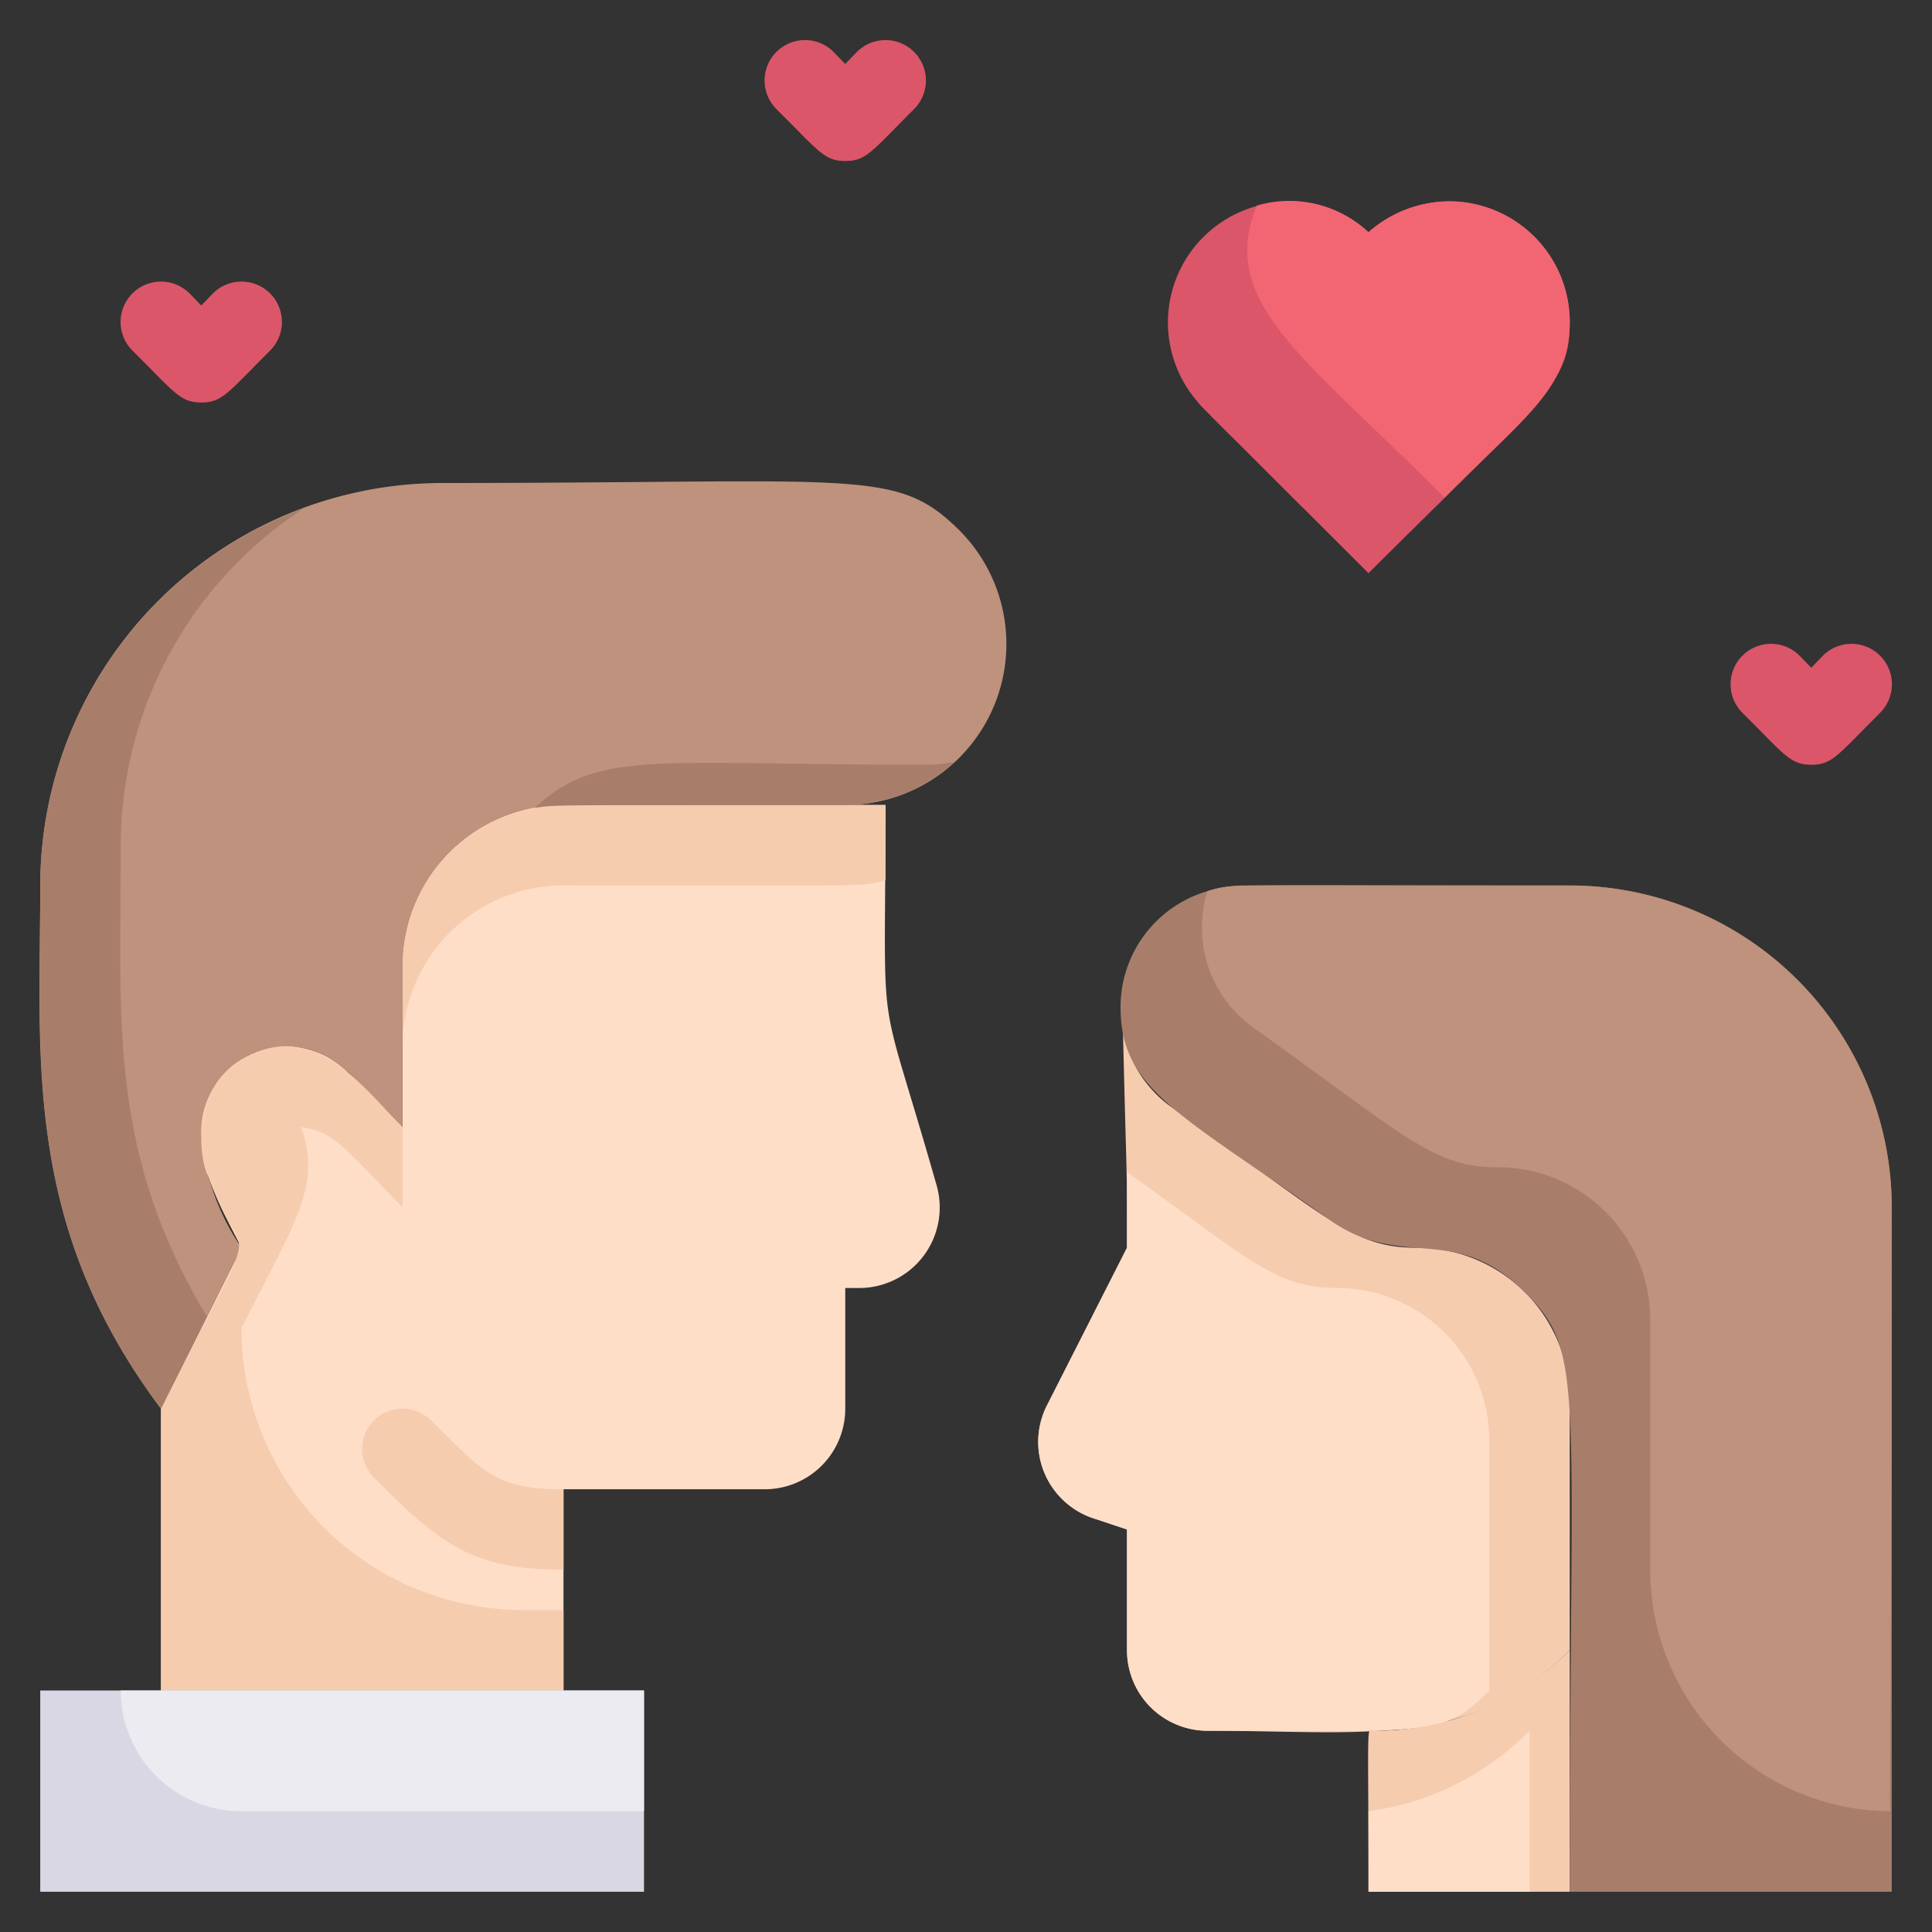 <svg xmlns="http://www.w3.org/2000/svg" viewBox="0 0 48 48"><rect x="0" y="0" width="48" height="48" fill="#333333" stroke="none"/><defs><style>.cls-1{fill:#ffdec7;}.cls-2{fill:#f6ccaf;}.cls-3{fill:#a87e6b;}.cls-4{fill:#be927c;}.cls-5{fill:#dad7e5;}.cls-6{fill:#edebf2;}.cls-7{fill:#db5669;}.cls-8{fill:#f26674;}</style></defs><title>Couple Kiss</title><g id="Couple_Kiss" data-name="Couple Kiss"><path class="cls-1" d="M21.35,32H21v3a2,2,0,0,1-2,2H14v5H4V35l2-4c-.63-1.25-1.72-3-.38-4.38a2.13,2.13,0,0,1,3,0L10,28V24a4,4,0,0,1,4-4h8c0,6.3-.25,4.11,1.27,9.45A2,2,0,0,1,21.35,32Z"/><path class="cls-2" d="M14,37v2c-2.31,0-3.09-.67-4.71-2.29a1,1,0,0,1,1.42-1.42C12,36.55,12.28,37,14,37Z"/><path class="cls-2" d="M39,34.79V41c-2.48,2.48-5.15,2-9,2a2,2,0,0,1-2-2V38l-.81-.27A2,2,0,0,1,26,34.94L28,31c0-2.37,0-1.18-.1-5.38a3,3,0,0,0,1.21,1.89c4,2.84,4.51,3.49,6.1,3.49A3.79,3.79,0,0,1,39,34.79Z"/><path class="cls-1" d="M37,35.79V42c-1.16,1.16-1.35,1-7,1a2,2,0,0,1-2-2V38l-.81-.27A2,2,0,0,1,26,34.94L28,31l0-1.88c3.08,2.2,3.69,2.88,5.24,2.88A3.79,3.79,0,0,1,37,35.79Z"/><path class="cls-2" d="M39,41v6H34c0-4.6-.07-4,.17-4A6.84,6.84,0,0,0,39,41Z"/><path class="cls-1" d="M38,43v4H34V45A6.86,6.86,0,0,0,38,43Z"/><path class="cls-3" d="M47,30V47H39c0-12.72.4-13.38-1.11-14.89-1.78-1.78-3.06-.51-4.88-1.82-3.67-2.61-5.17-3.21-5.17-5.26A3,3,0,0,1,30,22.14c.65-.2.31-.14,9-.14A8,8,0,0,1,47,30Z"/><path class="cls-4" d="M47,30c0,15.75-.1,15,0,15a6,6,0,0,1-6-6V32.79A3.79,3.79,0,0,0,37.21,29c-1.62,0-2.27-.76-6.1-3.49A3.05,3.05,0,0,1,30,22.14a3,3,0,0,1,.9-.14H39A8,8,0,0,1,47,30Z"/><path class="cls-4" d="M21,20H14a4,4,0,0,0-4,4v4c-1.17-1.17-1.72-2-2.88-2A2.12,2.12,0,0,0,5,28.12,5.77,5.77,0,0,0,6,31L4,35C.54,30.39,1,26.19,1,22A10,10,0,0,1,11,12c10.4,0,11.26-.38,12.83,1.17A4,4,0,0,1,21,20Z"/><path class="cls-2" d="M13,40a7,7,0,0,1-7-7c1.33-2.65,2-3.52,1.48-5,.81.13,1,.43,2.52,2V28C9,27,7.92,25.44,6.25,26.19c-1.83.81-1.13,3.21-1.06,3C6,31.85,6.76,29.48,4,35v7H14V40Z"/><path class="cls-2" d="M22,20v1.87c-.62.17-.25.13-8,.13a4,4,0,0,0-4,4V24a4,4,0,0,1,4-4Z"/><path class="cls-3" d="M3,21a10,10,0,0,1,4.55-8.37A10,10,0,0,0,1,22c0,4.48-.4,8.46,3,13l1.14-2.29C2.68,28.6,3,25.37,3,21Z"/><path class="cls-3" d="M23,19c-6.78,0-8.13-.39-9.71,1.07C13.87,20,13.2,20,21,20a4,4,0,0,0,2.71-1.07A4.17,4.17,0,0,1,23,19Z"/><rect class="cls-5" x="1" y="42" width="15" height="5"/><path class="cls-6" d="M16,42v3H6a3,3,0,0,1-3-3Z"/><path class="cls-7" d="M39,8c0,1.53-.59,1.85-5,6.24C29.75,10,29.83,10.09,29.77,10a3,3,0,0,1,1.45-4.88A2.92,2.92,0,0,1,34,5.77h0A3,3,0,0,1,39,8Z"/><path class="cls-8" d="M39,8c0,1.65-1.13,2.37-3.11,4.36-3.54-3.54-5.63-4.85-4.67-7.25A2.87,2.87,0,0,1,34,5.77,3.08,3.08,0,0,1,36,5,3,3,0,0,1,39,8Z"/><path class="cls-7" d="M21,4c-.53,0-.67-.26-1.71-1.29a1,1,0,0,1,1.42-1.42l.29.3.29-.3a1,1,0,0,1,1.42,1.42C21.65,3.77,21.52,4,21,4Z"/><path class="cls-7" d="M45,19c-.53,0-.67-.26-1.71-1.29a1,1,0,0,1,1.42-1.42l.29.3.29-.3a1,1,0,0,1,1.42,1.42C45.65,18.77,45.52,19,45,19Z"/><path class="cls-7" d="M5,10c-.53,0-.67-.26-1.71-1.29A1,1,0,0,1,4.71,7.29l.29.3.29-.3A1,1,0,0,1,6.71,8.71C5.65,9.77,5.52,10,5,10Z"/></g></svg>